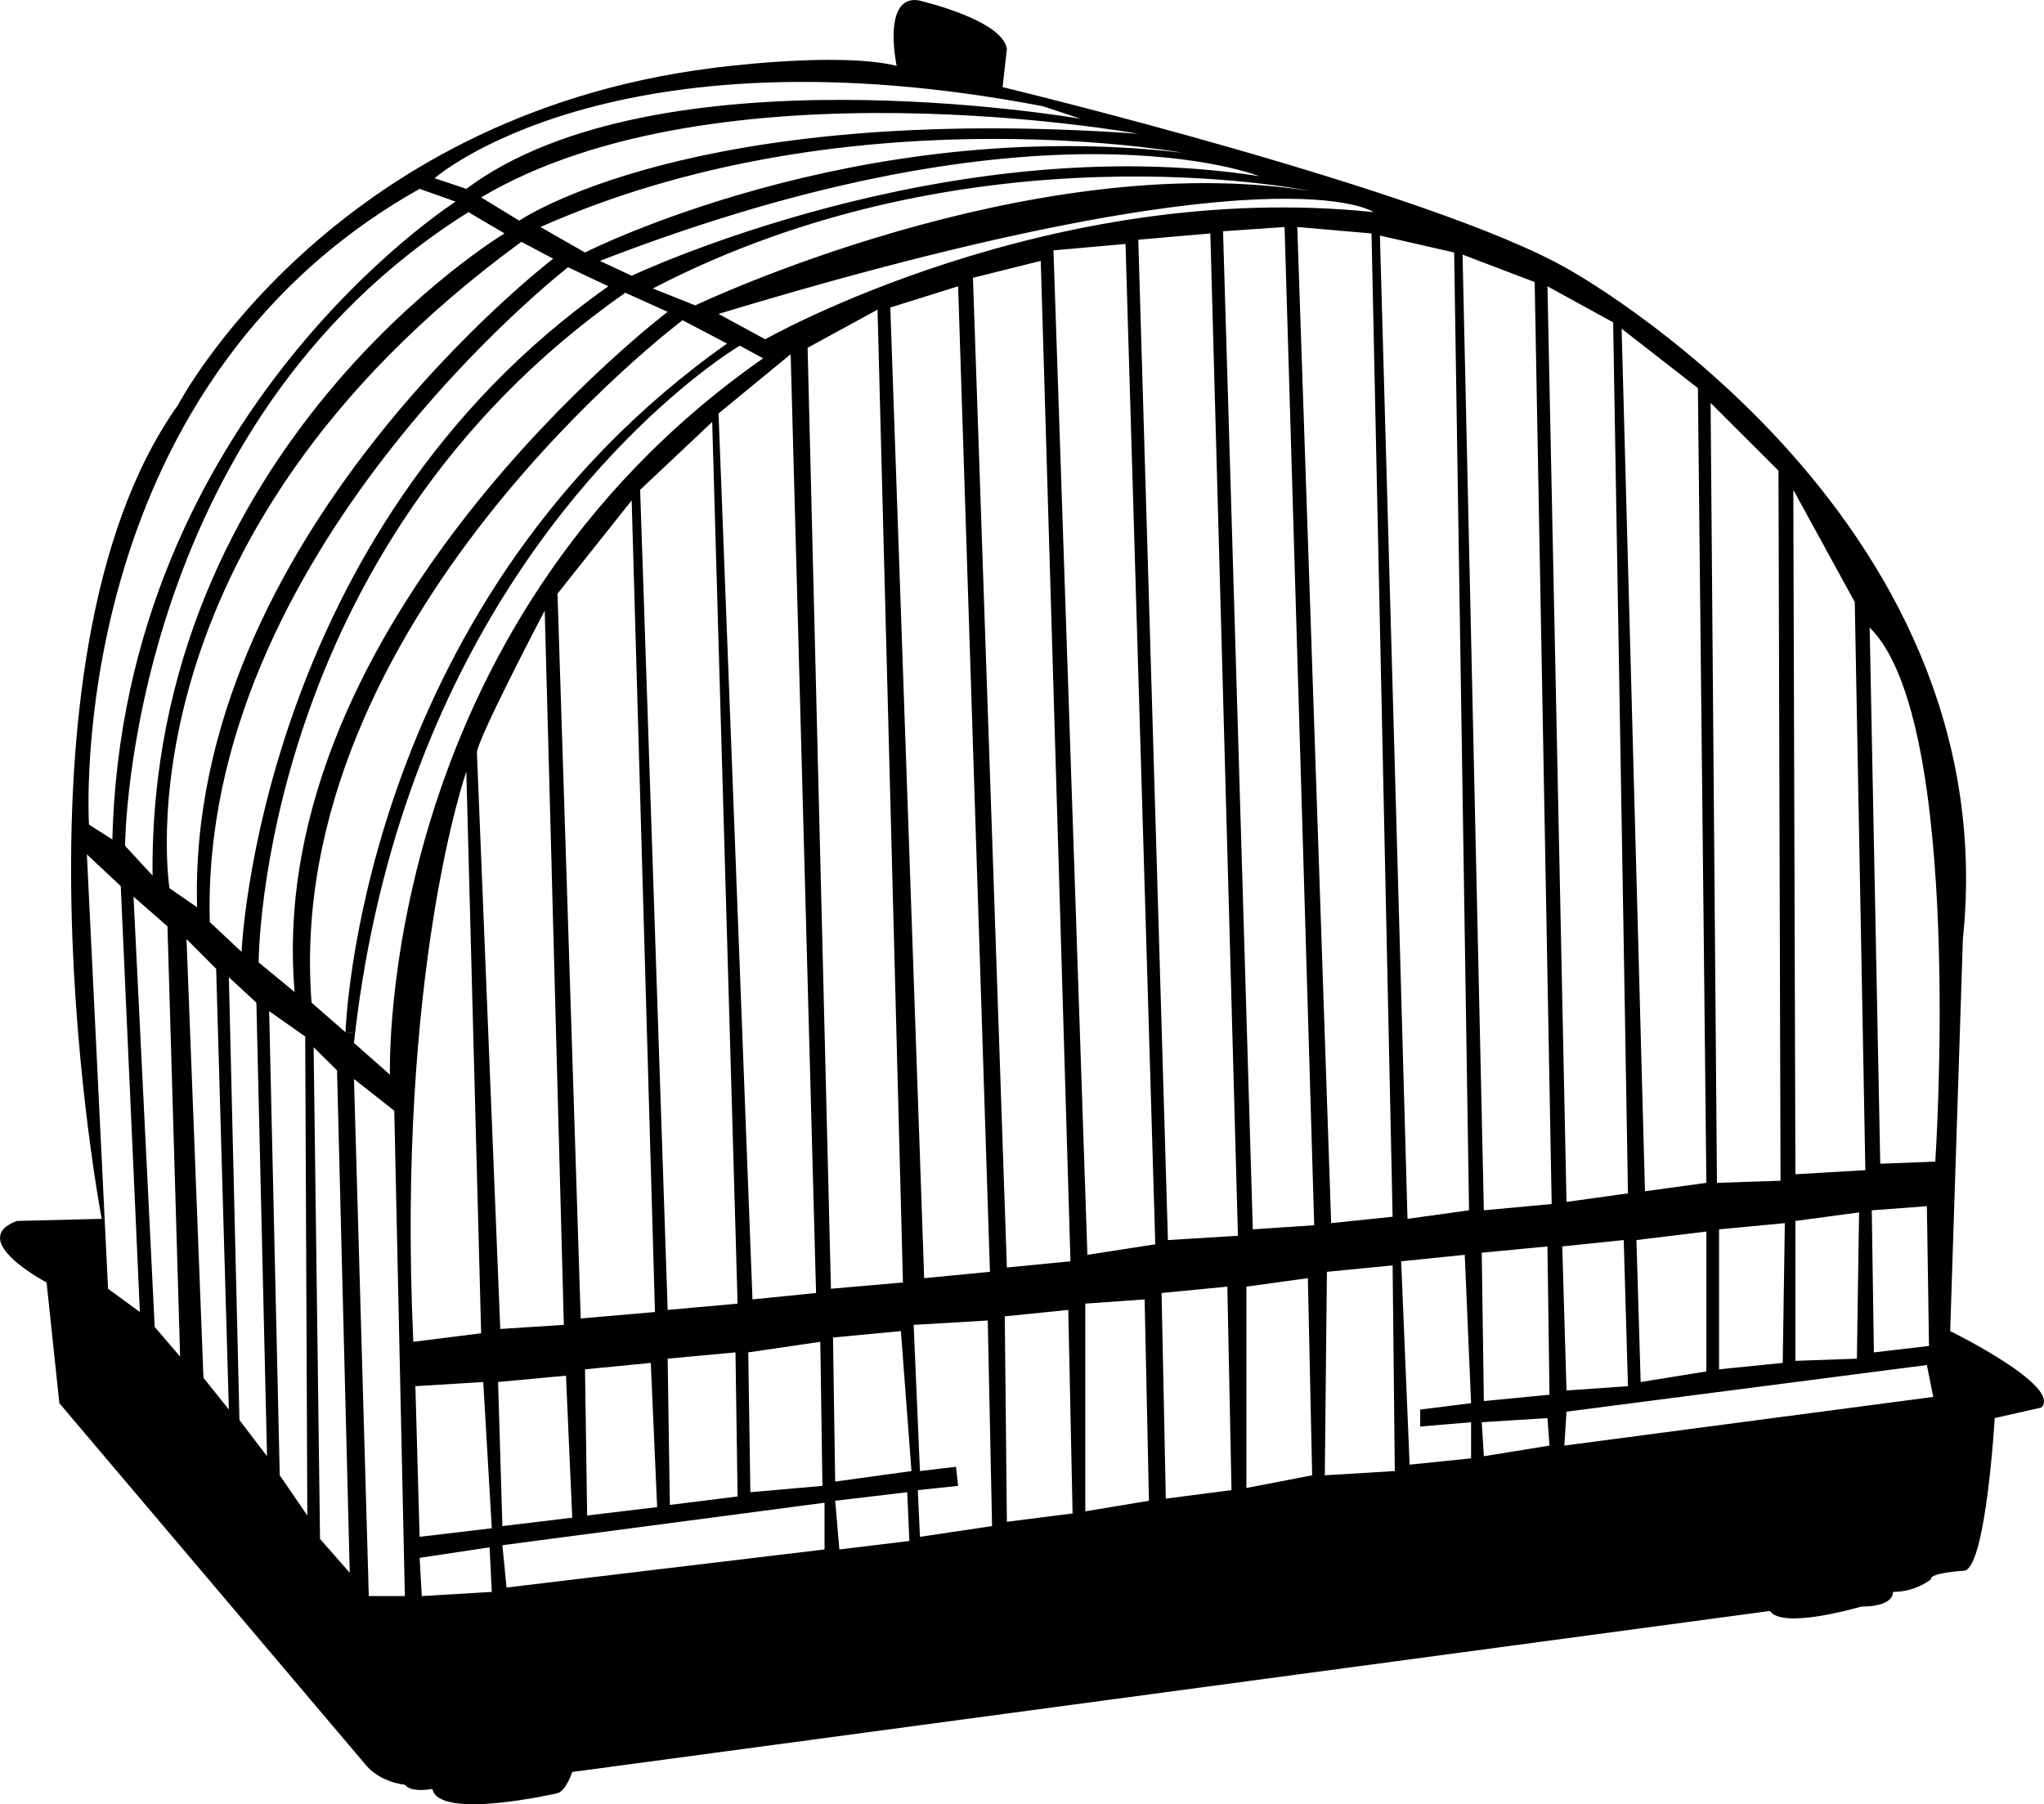 <?xml version="1.0" encoding="UTF-8"?>
<!DOCTYPE svg PUBLIC "-//W3C//DTD SVG 1.1//EN" "http://www.w3.org/Graphics/SVG/1.1/DTD/svg11.dtd">
<svg version="1.1" xmlns="http://www.w3.org/2000/svg" xmlns:xlink="http://www.w3.org/1999/xlink" x="0" y="0" width="30.893" height="27.276" viewBox="0, 0, 30.893, 27.276">
  <g id="Layer_1" transform="translate(-3.999, -257.192)">
    <path d="M14.482,262.761 L14.558,262.858 C13.204,263.921 10.051,266.977 9.365,272.813 L9.221,272.798 C9.221,272.798 9.401,266.723 14.482,262.761" fill="#000000"/>
    <path d="M6.721,277.7 L6.53,271.196 L6.017,270.747 L6.337,277.252 L6.721,277.7 z M7.458,278.501 L7.266,271.838 L6.818,271.389 L7.074,278.021 L7.458,278.501 z M8.035,279.207 L7.874,272.35 L7.458,271.965 L7.618,278.66 L8.035,279.207 z M10.118,281.321 L9.958,273.984 L9.349,273.504 L9.573,281.321 L10.118,281.321 z M10.886,260.24 L10.341,260.047 C4.928,263.091 5.344,269.658 5.344,269.658 L5.697,269.883 C5.856,263.443 10.886,260.24 10.886,260.24 z M11.271,277.348 L11.047,268.858 C11.047,268.858 9.989,271.869 10.246,277.477 L11.271,277.348 z M11.432,281.258 L11.399,280.584 L10.341,280.743 L10.374,281.321 L11.432,281.258 z M11.432,280.296 L11.303,278.085 L10.277,278.148 L10.341,280.425 L11.432,280.296 z M11.624,260.721 L11.079,260.399 C5.921,263.636 5.889,269.978 5.889,269.978 L6.305,270.429 C6.24,263.956 11.624,260.721 11.624,260.721 z M12.36,261.103 L11.879,260.848 C5.697,265.365 6.561,270.62 6.561,270.62 L6.978,270.908 C6.818,265.334 12.36,261.103 12.36,261.103 z M12.521,277.221 L12.232,266.423 C12.232,266.423 11.207,268.376 11.207,268.57 L11.56,277.283 L12.521,277.221 z M12.648,280.136 L12.553,277.989 L11.527,278.085 L11.592,280.263 L12.648,280.136 z M13.194,261.52 L12.585,261.232 C12.585,261.232 7.01,265.557 7.17,271.132 L7.65,271.582 C7.65,271.582 7.908,265.238 13.194,261.52 z M13.931,279.976 L13.835,277.796 L12.841,277.893 L12.873,280.103 L13.931,279.976 z M14.09,261.906 L13.45,261.618 C7.908,265.494 7.908,271.741 7.908,271.741 L8.452,272.189 C7.971,266.552 14.09,261.906 14.09,261.906 z M15.147,279.815 L15.115,277.637 L14.09,277.732 L14.123,279.943 L15.147,279.815 z M15.533,262.609 L15.18,262.418 C15.18,262.418 14.94,262.559 14.558,262.858 L14.482,262.761 C14.646,262.633 14.813,262.509 14.988,262.386 L14.315,262.033 C14.315,262.033 8.259,266.583 8.708,272.35 L9.221,272.798 L9.365,272.813 L9.349,272.959 L9.893,273.439 C9.893,273.439 9.669,266.711 15.533,262.609 z M16.429,279.655 L16.397,277.477 L15.308,277.637 L15.34,279.751 L16.429,279.655 z M16.461,280.616 L16.461,279.91 L11.592,280.552 L11.655,281.192 L16.461,280.616 z M17.646,276.58 L17.262,261.873 L16.205,262.45 L16.558,276.675 L17.646,276.58 z M17.743,280.488 L17.711,279.751 L16.622,279.88 L16.685,280.616 L17.743,280.488 z M18.961,276.419 L18.48,261.52 L17.455,261.841 L17.967,276.515 L18.961,276.419 z M20.178,276.26 L19.729,261.136 L18.704,261.392 L19.217,276.354 L20.178,276.26 z M20.21,280.072 L20.145,276.995 L19.185,277.092 L19.217,280.198 L20.21,280.072 z M21.364,279.88 L21.299,276.836 L20.402,276.9 L20.402,280.04 L21.364,279.88 z M21.46,276.003 L21.01,260.88 L19.921,260.977 L20.434,276.162 L21.46,276.003 z M22.612,279.719 L22.549,276.643 L21.555,276.739 L21.619,279.848 L22.612,279.719 z M22.709,275.874 L22.292,260.721 L21.203,260.816 L21.651,275.939 L22.709,275.874 z M23.831,279.495 L23.766,276.515 L22.837,276.643 L22.837,279.687 L23.831,279.495 z M23.862,275.715 L23.414,260.624 L22.484,260.688 L22.934,275.777 L23.862,275.715 z M27.418,279.046 L27.387,278.63 L26.394,278.693 L26.426,279.207 L27.418,279.046 z M27.418,278.277 L27.387,276.035 L26.394,276.13 L26.426,278.373 L27.418,278.277 z M28.604,278.148 L28.54,275.939 L27.611,276.035 L27.675,278.213 L28.604,278.148 z M29.789,277.925 L29.789,275.81 L28.732,275.939 L28.796,278.085 L29.789,277.925 z M30.91,275.042 L30.879,264.307 L29.853,263.283 L29.949,275.074 L30.91,275.042 z M30.943,277.796 L30.975,275.683 L29.981,275.777 L29.981,277.893 L30.943,277.796 z M32.064,277.732 L32.097,275.521 L31.135,275.65 L31.135,277.765 L32.064,277.732 z M32.192,274.882 L32.032,266.294 L31.103,264.597 L31.135,274.944 L32.192,274.882 z M33.154,277.54 L33.122,275.427 L32.289,275.489 L32.321,277.637 L33.154,277.54 z M33.218,278.31 L33.122,277.828 L27.675,278.533 L27.643,279.046 L33.218,278.31 z M33.249,274.753 C33.249,274.753 33.698,268.089 32.257,266.679 L32.417,274.785 L33.249,274.753 z M13.546,261.361 C13.546,261.361 18.287,259.118 23.029,259.855 C23.029,259.855 19.761,258.541 13.066,261.136 L13.546,261.361 z M14.763,263.571 L13.674,264.597 L14.09,276.995 L15.147,276.9 L14.763,263.571 z M23.795,260.079 C23.654,260.05 18.667,259.058 13.866,261.553 L14.507,261.809 C14.507,261.809 19.535,259.407 23.795,260.079 z M13.546,264.757 L12.425,266.167 L12.776,277.124 L13.898,277.027 L13.546,264.757 z M21.203,259.214 C21.203,259.214 14.827,258.061 11.271,260.176 L11.847,260.528 C11.847,260.528 14.443,258.734 21.203,259.214 z M19.761,258.798 C13.225,257.548 10.567,259.886 10.567,259.886 L11.047,260.047 C13.933,257.891 20.212,258.969 20.335,258.988 L19.761,258.798 z M8.739,273.023 L8.836,280.457 L9.285,280.969 L9.093,273.374 L8.739,273.023 z M8.644,280.103 L8.612,272.862 L8.067,272.478 L8.227,279.495 L8.644,280.103 z M5.312,270.108 L5.632,276.675 L6.113,277.027 L5.824,270.588 L5.312,270.108 z M5.536,275.618 C5.536,275.618 3.935,267.192 6.689,263.315 C6.689,263.315 8.964,258.958 14.763,258.221 C14.763,258.221 16.653,257.965 17.551,258.188 C17.551,258.188 17.326,257.132 17.871,257.195 C17.871,257.195 19.152,257.484 19.217,257.933 L19.152,258.509 C19.152,258.509 25.657,260.079 27.707,261.265 C27.707,261.265 34.339,264.917 33.666,271.389 L33.474,277.315 C33.474,277.315 35.172,278.148 34.852,278.471 L34.147,278.63 C34.147,278.63 34.019,280.84 33.698,280.936 C33.698,280.936 33.154,280.969 33.186,281.065 C33.186,281.065 32.961,281.258 32.609,281.258 C32.609,281.258 32.641,281.48 32.129,281.48 C32.129,281.48 30.943,281.833 30.75,281.546 L12.648,283.98 C12.648,283.98 12.553,284.269 12.425,284.301 C12.425,284.301 10.63,284.717 10.534,284.236 C10.534,284.236 10.214,284.301 10.118,284.173 C10.118,284.173 9.733,284.141 9.509,283.852 L4.896,278.405 L4.703,276.58 C4.703,276.58 3.485,275.939 4.254,275.65 L5.536,275.618 z M28.508,262.161 L28.861,275.201 L29.789,275.074 L29.661,263.059 L28.508,262.161 z M28.604,275.233 L28.38,262.065 L27.387,261.52 L27.675,275.362 L28.604,275.233 z M26.104,261.041 L26.426,275.489 L27.451,275.394 L27.194,261.456 L26.104,261.041 z M26.202,275.489 L25.977,261.009 L24.855,260.753 L25.272,275.618 L26.202,275.489 z M25.176,276.26 L25.304,279.334 L26.233,279.239 L26.233,278.693 L25.464,278.758 L25.464,278.501 L26.233,278.405 L26.137,276.162 L25.176,276.26 z M25.047,275.586 L24.728,260.721 L23.606,260.624 L24.118,275.683 L25.047,275.586 z M25.047,276.322 L24.054,276.419 L24.022,279.495 L25.08,279.431 L25.047,276.322 z M12.841,261.009 C12.841,261.009 16.94,258.926 21.872,259.501 C21.725,259.475 16.714,258.603 12.167,260.624 L12.841,261.009 z M24.76,260.399 C24.76,260.399 23.318,259.374 14.859,261.938 L15.564,262.321 C15.564,262.321 19.858,259.886 24.76,260.399 z M17.808,277.221 L17.903,279.431 L18.448,279.366 L18.48,279.655 L17.871,279.719 L17.903,280.425 L18.993,280.263 L18.928,277.155 L17.808,277.221 z M17.775,279.431 L17.615,277.315 L16.589,277.412 L16.622,279.59 L17.775,279.431 z M14.859,263.443 L15.372,276.836 L16.333,276.739 L15.949,262.547 L14.859,263.443" fill="#000000"/>
  </g>
</svg>
